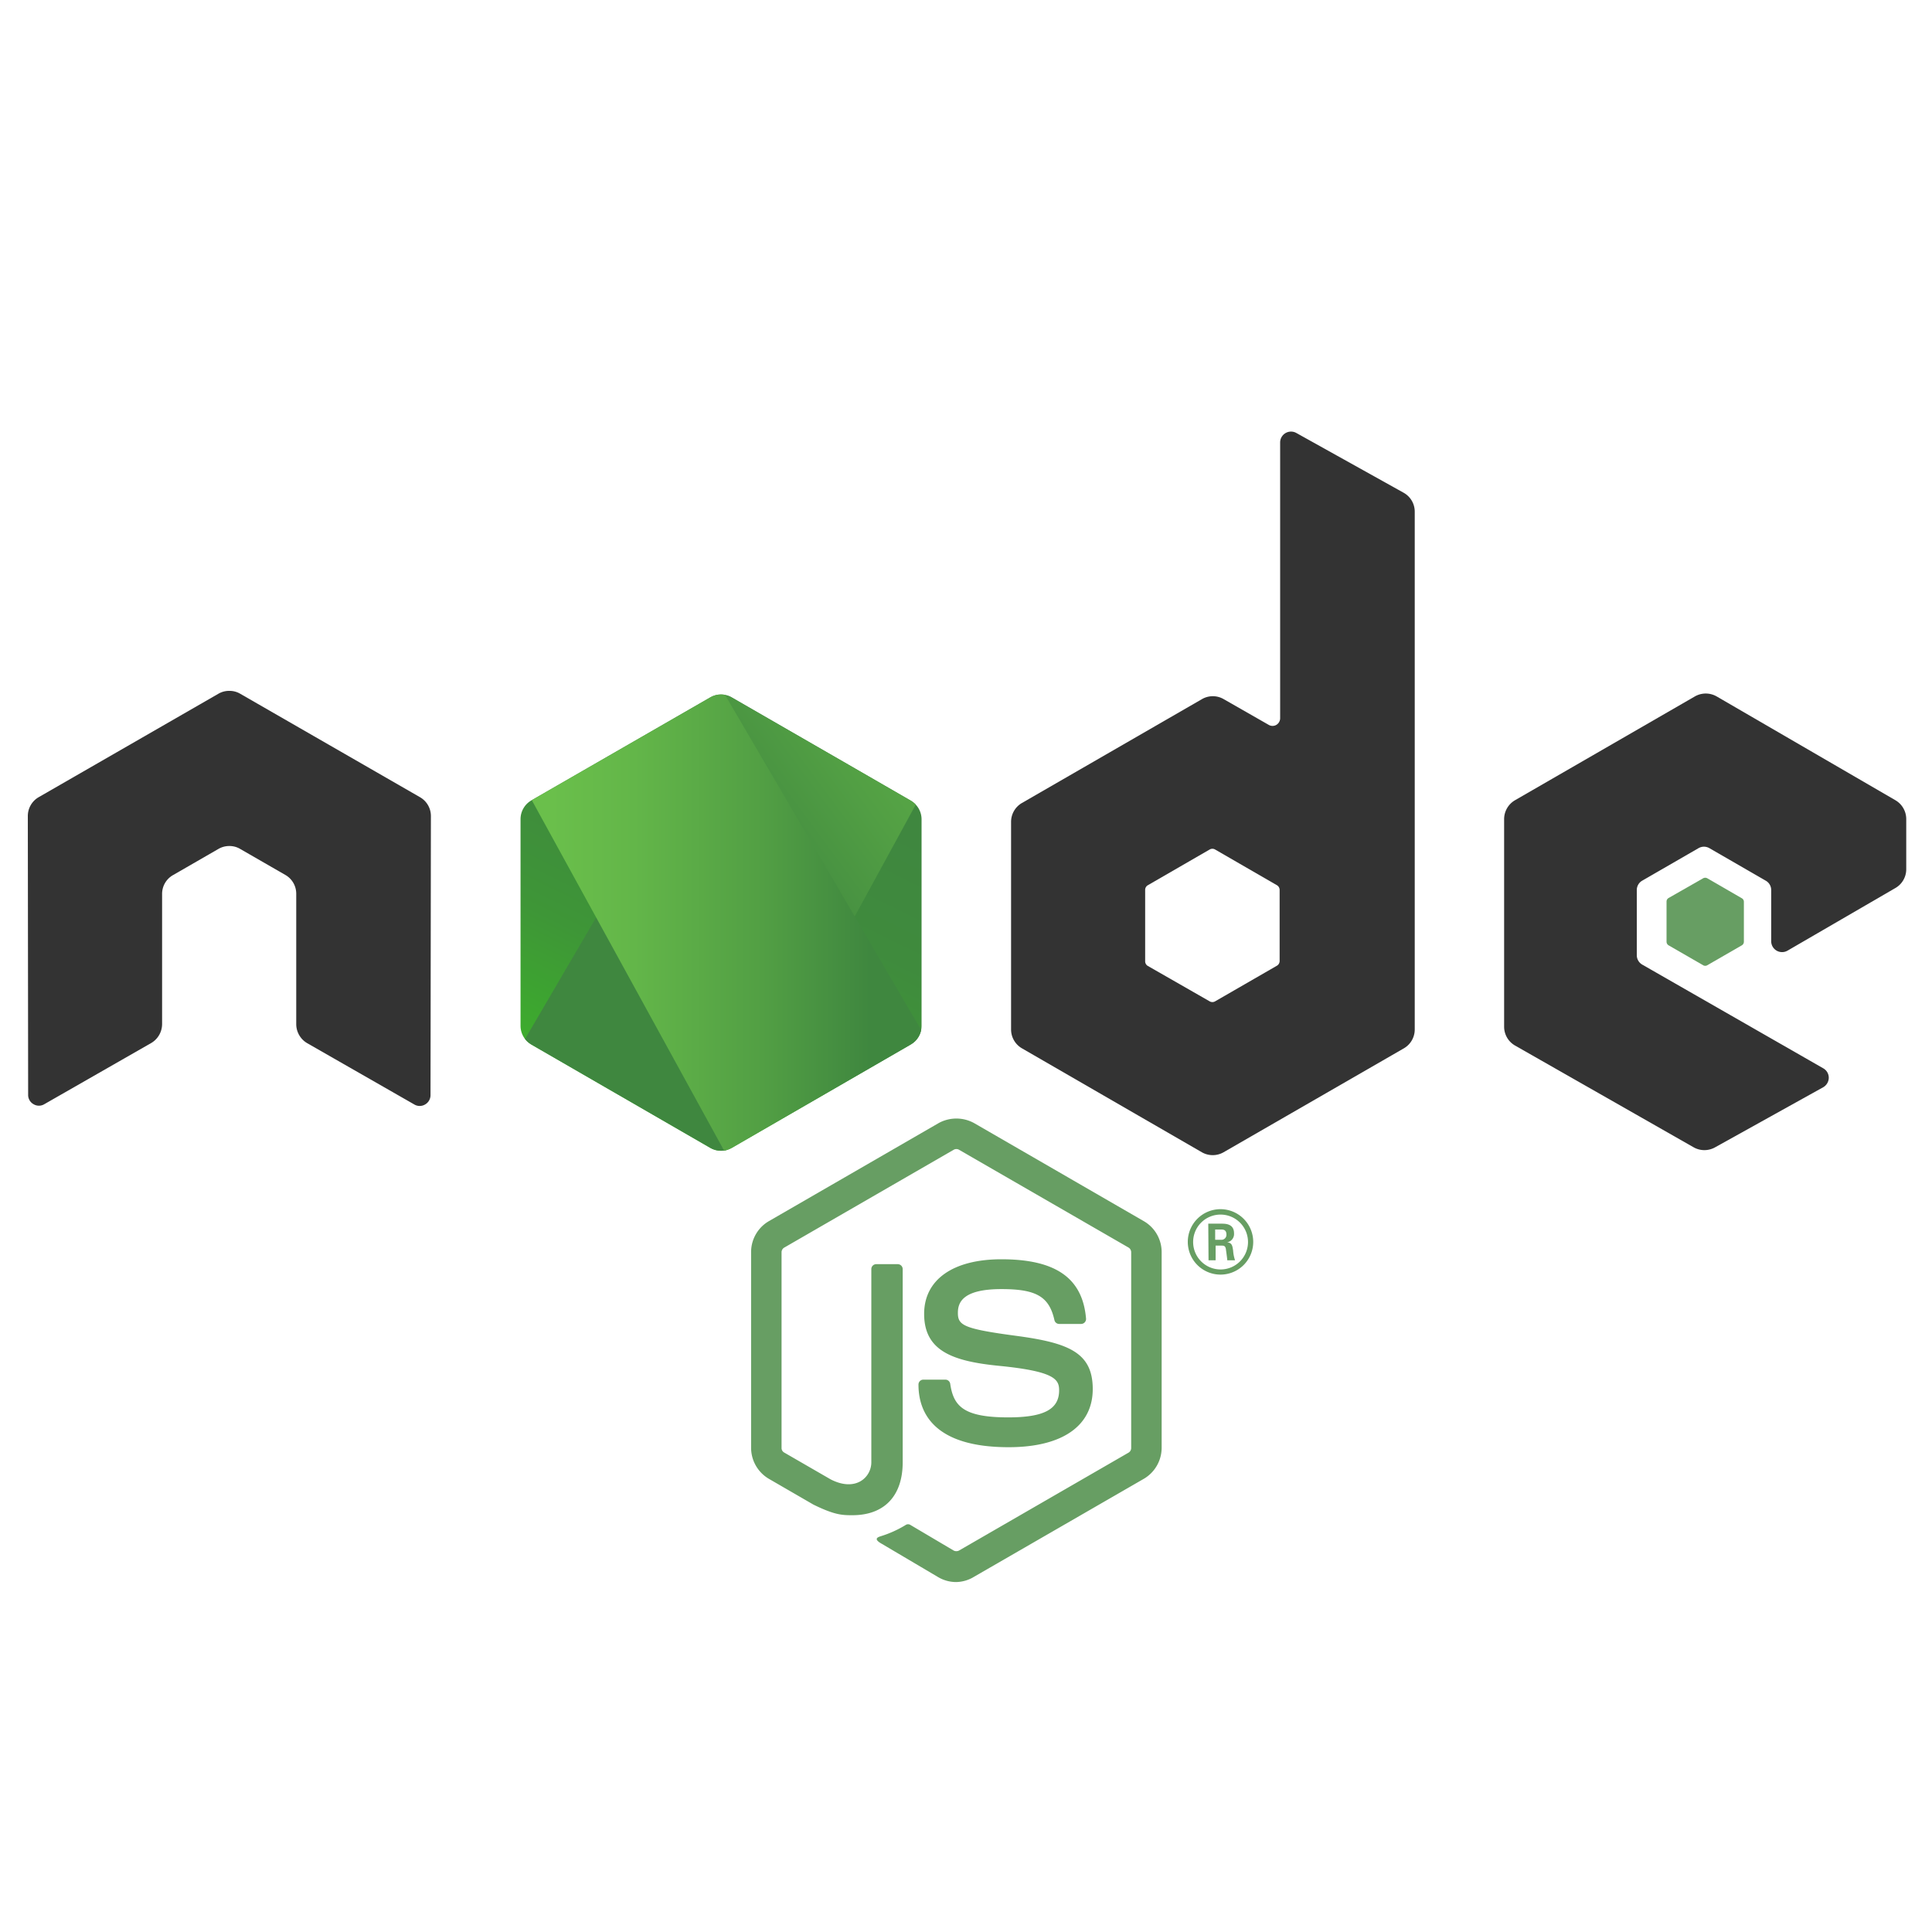 <svg id="Layer_1" data-name="Layer 1" xmlns="http://www.w3.org/2000/svg" xmlns:xlink="http://www.w3.org/1999/xlink" viewBox="0 0 300 300"><defs><style>.cls-1,.cls-5{fill:url(#linear-gradient);}.cls-1{clip-rule:evenodd;}.cls-2,.cls-4{fill:#679e63;}.cls-3{fill:#333;}.cls-3,.cls-4,.cls-5{fill-rule:evenodd;}.cls-6{clip-path:url(#clip-path);}.cls-7{fill:none;}.cls-8{fill:url(#linear-gradient-3);}.cls-9{fill:url(#linear-gradient-4);}.cls-10{fill:url(#linear-gradient-5);}.cls-11{fill:url(#linear-gradient-6);}.cls-12{fill:url(#linear-gradient-7);}.cls-13{fill:url(#linear-gradient-8);}</style><linearGradient id="linear-gradient" x1="123.26" y1="120.23" x2="98.16" y2="171.43" gradientUnits="userSpaceOnUse"><stop offset="0" stop-color="#3f873f"/><stop offset="0.33" stop-color="#3f8b3d"/><stop offset="0.64" stop-color="#3e9637"/><stop offset="0.93" stop-color="#3da92e"/><stop offset="1" stop-color="#3dae2b"/></linearGradient><clipPath id="clip-path"><path class="cls-1" d="M113.64,108.29a3.34,3.34,0,0,0-3.35,0l-27.79,16a3.37,3.37,0,0,0-1.67,2.91v32.09a3.36,3.36,0,0,0,1.67,2.9l27.79,16.05a3.34,3.34,0,0,0,3.35,0l27.78-16.05a3.34,3.34,0,0,0,1.68-2.9V127.23a3.36,3.36,0,0,0-1.68-2.91Z"/></clipPath><linearGradient id="linear-gradient-3" x1="107.73" y1="147.02" x2="178.16" y2="94.99" gradientUnits="userSpaceOnUse"><stop offset="0.14" stop-color="#3f873f"/><stop offset="0.4" stop-color="#529f44"/><stop offset="0.71" stop-color="#63b649"/><stop offset="0.91" stop-color="#6abf4b"/></linearGradient><linearGradient id="linear-gradient-4" x1="79.84" y1="102.5" x2="144.08" y2="102.5" gradientUnits="userSpaceOnUse"><stop offset="0.09" stop-color="#6abf4b"/><stop offset="0.29" stop-color="#63b649"/><stop offset="0.6" stop-color="#529f44"/><stop offset="0.86" stop-color="#3f873f"/></linearGradient><linearGradient id="linear-gradient-5" x1="79.84" y1="143.26" x2="144.08" y2="143.26" xlink:href="#linear-gradient-4"/><linearGradient id="linear-gradient-6" x1="79.84" y1="161.6" x2="144.08" y2="161.6" xlink:href="#linear-gradient-4"/><linearGradient id="linear-gradient-7" x1="79.84" y1="169.89" x2="144.08" y2="169.89" xlink:href="#linear-gradient-4"/><linearGradient id="linear-gradient-8" x1="153.44" y1="118.71" x2="113.82" y2="199.53" xlink:href="#linear-gradient"/></defs><title>node</title><path class="cls-2" d="M148.48,245.66a5.49,5.49,0,0,1-2.76-.74l-8.8-5.2c-1.31-.73-.67-1-.24-1.15a17,17,0,0,0,4-1.8.66.66,0,0,1,.65,0l6.76,4a.91.91,0,0,0,.82,0l26.34-15.21a.84.84,0,0,0,.4-.71v-30.4a.86.86,0,0,0-.41-.73l-26.33-15.19a.83.83,0,0,0-.81,0l-26.33,15.2a.84.84,0,0,0-.41.72v30.4a.8.8,0,0,0,.41.7l7.22,4.17c3.91,2,6.31-.34,6.31-2.66v-30a.76.76,0,0,1,.77-.76h3.34a.77.77,0,0,1,.76.76v30c0,5.22-2.85,8.22-7.8,8.22-1.52,0-2.72,0-6.07-1.65l-6.91-4a5.59,5.59,0,0,1-2.76-4.81v-30.4a5.55,5.55,0,0,1,2.76-4.8l26.35-15.22a5.72,5.72,0,0,1,5.53,0l26.34,15.22a5.54,5.54,0,0,1,2.77,4.8v30.4a5.59,5.59,0,0,1-2.77,4.81l-26.34,15.2A5.5,5.5,0,0,1,148.48,245.66Z"/><path class="cls-2" d="M156.62,224.72c-11.53,0-14-5.29-14-9.73a.76.76,0,0,1,.77-.76h3.4a.76.76,0,0,1,.76.65c.51,3.46,2.05,5.21,9,5.21,5.55,0,7.91-1.25,7.91-4.2,0-1.69-.67-2.95-9.3-3.8-7.2-.71-11.66-2.3-11.66-8.07,0-5.31,4.48-8.48,12-8.48,8.44,0,12.61,2.92,13.14,9.21a.77.77,0,0,1-.76.83h-3.41a.75.75,0,0,1-.74-.6c-.82-3.65-2.82-4.81-8.23-4.81-6.06,0-6.76,2.11-6.76,3.69,0,1.92.83,2.47,9,3.56s11.94,2.58,11.94,8.27S165,224.72,156.62,224.72Z"/><path class="cls-2" d="M194.6,192.84a5.08,5.08,0,1,1-5.08-5.08A5.09,5.09,0,0,1,194.6,192.84Zm-9.33,0a4.26,4.26,0,1,0,4.24-4.24A4.25,4.25,0,0,0,185.27,192.82Zm2.35-2.83h2c.67,0,2,0,2,1.5a1.31,1.31,0,0,1-1.08,1.4c.78.05.83.57.94,1.29a5.67,5.67,0,0,0,.3,1.5h-1.21c0-.26-.22-1.72-.22-1.79-.08-.33-.19-.49-.59-.49h-1v2.28h-1.1Zm1.07,2.5h.89a.77.77,0,0,0,.86-.81c0-.78-.54-.78-.84-.78h-.91Z"/><path class="cls-3" d="M66.91,126.72a3.37,3.37,0,0,0-1.69-2.93L37.29,107.72a3.23,3.23,0,0,0-1.54-.44h-.29a3.29,3.29,0,0,0-1.54.44L6,123.79a3.38,3.38,0,0,0-1.68,2.93L4.37,170a1.64,1.64,0,0,0,.84,1.46,1.62,1.62,0,0,0,1.67,0l16.6-9.5A3.42,3.42,0,0,0,25.17,159V138.81a3.35,3.35,0,0,1,1.69-2.92l7.06-4.07a3.32,3.32,0,0,1,1.69-.45,3.23,3.23,0,0,1,1.68.45l7.07,4.07A3.36,3.36,0,0,1,46,138.81V159A3.43,3.43,0,0,0,47.73,162l16.6,9.5a1.63,1.63,0,0,0,1.68,0,1.66,1.66,0,0,0,.84-1.46Z"/><path class="cls-3" d="M201.29,67.23a1.69,1.69,0,0,0-2.51,1.47v42.86a1.21,1.21,0,0,1-.59,1,1.18,1.18,0,0,1-1.18,0l-7-4a3.36,3.36,0,0,0-3.37,0L158.7,124.68A3.38,3.38,0,0,0,157,127.6v32.26a3.38,3.38,0,0,0,1.68,2.92l27.94,16.14a3.4,3.4,0,0,0,3.38,0L218,162.78a3.38,3.38,0,0,0,1.68-2.92V79.45a3.36,3.36,0,0,0-1.73-2.94Zm-2.59,82a.85.85,0,0,1-.43.73l-9.59,5.53a.84.84,0,0,1-.84,0L178.25,150a.83.83,0,0,1-.43-.73V138.18a.83.83,0,0,1,.43-.73l9.59-5.54a.84.84,0,0,1,.84,0l9.59,5.54a.85.85,0,0,1,.43.73Z"/><path class="cls-3" d="M294.32,137.89A3.36,3.36,0,0,0,296,135v-7.82a3.39,3.39,0,0,0-1.68-2.92l-27.76-16.12a3.4,3.4,0,0,0-3.38,0l-27.93,16.12a3.4,3.4,0,0,0-1.69,2.93v32.24a3.37,3.37,0,0,0,1.71,2.93L263,178.16a3.39,3.39,0,0,0,3.31,0l16.79-9.33a1.72,1.72,0,0,0,.87-1.47,1.68,1.68,0,0,0-.85-1.47L255,149.78a1.69,1.69,0,0,1-.84-1.47v-10.1a1.68,1.68,0,0,1,.84-1.46l8.75-5.05a1.68,1.68,0,0,1,1.68,0l8.75,5.05a1.66,1.66,0,0,1,.85,1.46v7.95a1.69,1.69,0,0,0,2.53,1.46Z"/><path class="cls-4" d="M264.46,136.38a.68.68,0,0,1,.65,0l5.36,3.1a.63.63,0,0,1,.32.56v6.19a.65.65,0,0,1-.32.56l-5.36,3.09a.63.63,0,0,1-.65,0l-5.36-3.09a.65.65,0,0,1-.32-.56V140a.63.63,0,0,1,.32-.56Z"/><path class="cls-5" d="M113.64,108.29a3.34,3.34,0,0,0-3.35,0l-27.79,16a3.37,3.37,0,0,0-1.67,2.91v32.09a3.36,3.36,0,0,0,1.67,2.9l27.79,16.05a3.34,3.34,0,0,0,3.35,0l27.78-16.05a3.34,3.34,0,0,0,1.68-2.9V127.23a3.36,3.36,0,0,0-1.68-2.91Z"/><g class="cls-6"><path class="cls-7" d="M110.23,108.29l-27.84,16a3.48,3.48,0,0,0-1.8,2.91v32.09a3.22,3.22,0,0,0,.87,2.13l31.28-53.51A3.39,3.39,0,0,0,110.23,108.29Z"/><path class="cls-7" d="M112.9,178.59a3.29,3.29,0,0,0,.78-.32l27.81-16.05a3.4,3.4,0,0,0,1.74-2.9V127.23a3.29,3.29,0,0,0-1-2.33Z"/><path class="cls-8" d="M141.47,124.32l-27.86-16a3.45,3.45,0,0,0-.87-.35L81.46,161.45a3.49,3.49,0,0,0,.94.77l27.9,16.05a3.42,3.42,0,0,0,2.6.32l29.32-53.69A3.27,3.27,0,0,0,141.47,124.32Z"/><path class="cls-7" d="M143.23,159.32V127.23a3.44,3.44,0,0,0-1.76-2.91l-27.86-16a3.15,3.15,0,0,0-1-.38l30.54,52.18A2.86,2.86,0,0,0,143.23,159.32Z"/><path class="cls-7" d="M82.39,124.32a3.48,3.48,0,0,0-1.8,2.91v32.09a3.47,3.47,0,0,0,1.81,2.9l27.9,16.05a3.39,3.39,0,0,0,2.15.42L82.56,124.22Z"/><polygon class="cls-9" points="109.36 102.39 108.98 102.61 109.49 102.61 109.36 102.39"/><path class="cls-10" d="M141.49,162.22a3.5,3.5,0,0,0,1.64-2.13l-30.54-52.18a3.36,3.36,0,0,0-2.36.38L82.56,124.22l29.89,54.47a3.46,3.46,0,0,0,1.23-.42Z"/><polygon class="cls-11" points="144.08 161.71 143.89 161.39 143.89 161.81 144.08 161.71"/><path class="cls-12" d="M141.49,162.22l-27.81,16.05a3.46,3.46,0,0,1-1.23.42l.55,1,30.89-17.88v-.42l-.76-1.3A3.5,3.5,0,0,1,141.49,162.22Z"/><path class="cls-13" d="M141.49,162.22l-27.81,16.05a3.46,3.46,0,0,1-1.23.42l.55,1,30.89-17.88v-.42l-.76-1.3A3.5,3.5,0,0,1,141.49,162.22Z"/></g></svg>